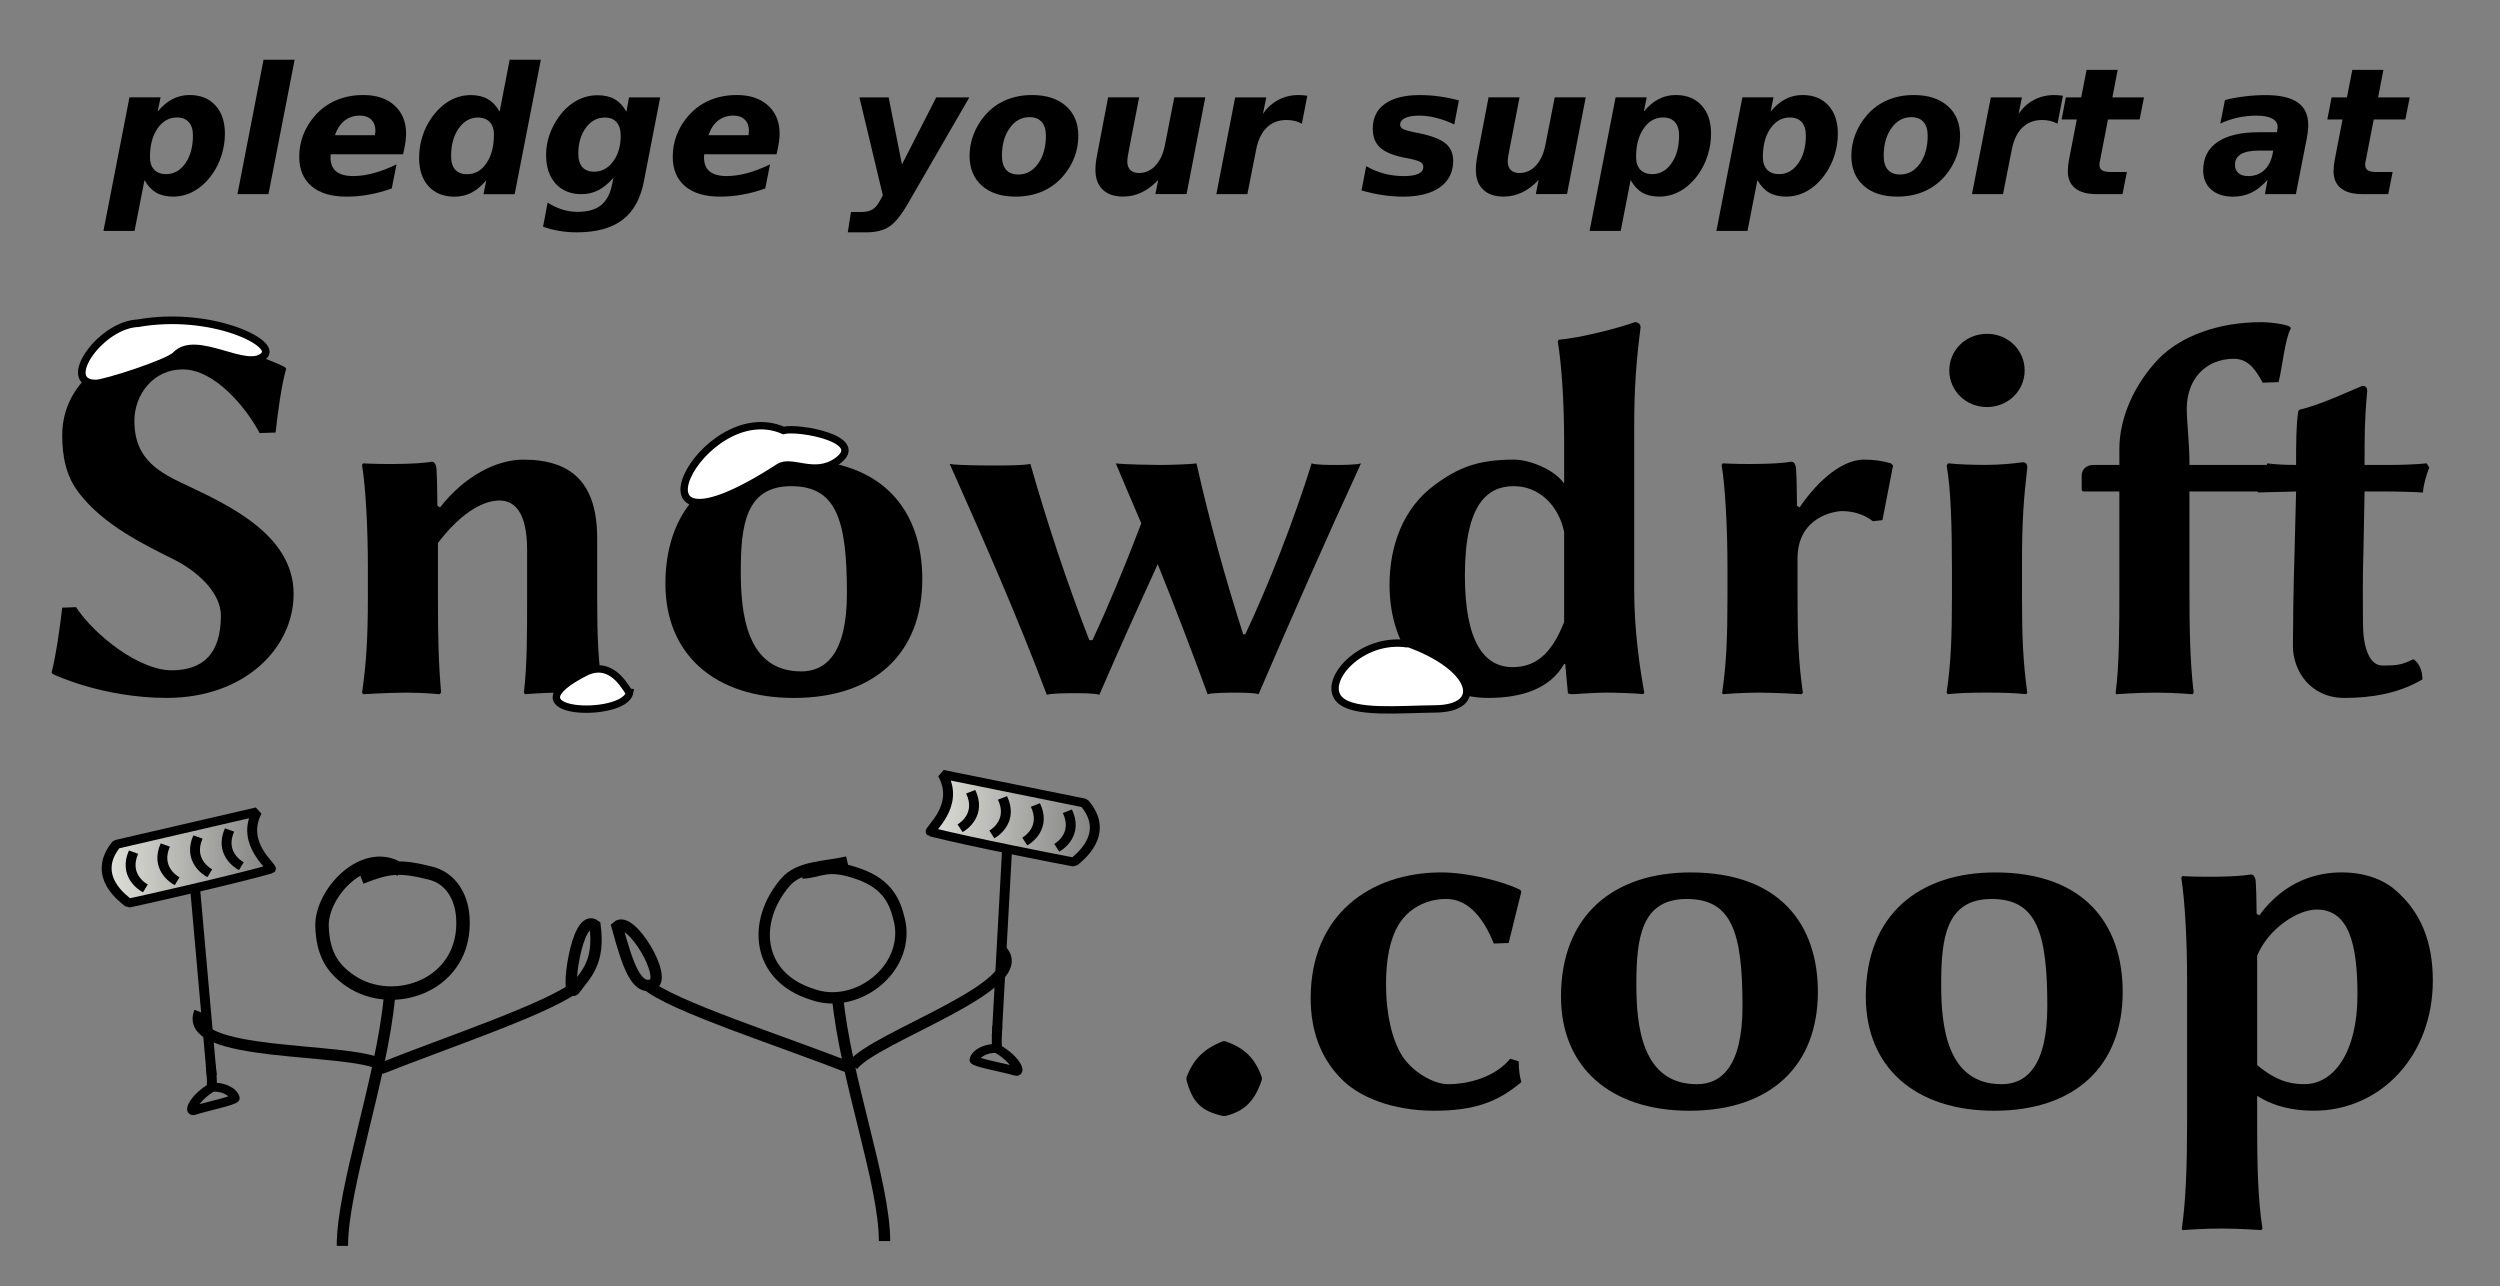 <?xml version="1.0" encoding="UTF-8" standalone="no"?>
<!-- Created with Inkscape (http://www.inkscape.org/) -->
<svg id="svg2" xmlns:rdf="http://www.w3.org/1999/02/22-rdf-syntax-ns#" xmlns="http://www.w3.org/2000/svg" xmlns:osb="http://www.openswatchbook.org/uri/2009/osb" height="174.5" width="339.15" version="1.1" xmlns:cc="http://creativecommons.org/ns#" xmlns:xlink="http://www.w3.org/1999/xlink" xmlns:dc="http://purl.org/dc/elements/1.1/">
 <rect width="100%" height="100%" fill="#808080" stroke="none"/>
 <defs id="defs4">
  <radialGradient id="radialGradient4102" gradientUnits="userSpaceOnUse" cy="443.14" cx="-480.73" gradientTransform="matrix(1.064,0.257,-0.113,0.466,93.603,360.435)" r="10.701">
   <stop id="stop4098" stop-color="#FFF" offset="0"/>
  </radialGradient>
  <linearGradient id="linearGradient4126" y2="456.96" gradientUnits="userSpaceOnUse" x2="-578.33" gradientTransform="translate(2.269,-12.154)" y1="457.53" x1="-586.63">
   <stop id="stop4124" stop-color="#FFF" offset="0"/>
  </linearGradient>
  <linearGradient id="linearGradient4132" y2="457.81" gradientUnits="userSpaceOnUse" x2="-604.69" gradientTransform="matrix(1,0,0,1.062,-18.15,-86.438)" y1="457.81" x1="-630.48">
   <stop id="stop4130" stop-color="#FFF" offset="0"/>
  </linearGradient>
  <linearGradient id="linearGradient4166" y2="414.82" gradientUnits="userSpaceOnUse" x2="-544.88" y1="414.82" x1="-566.93">
   <stop id="stop4164" stop-color="#FFF" offset="0"/>
  </linearGradient>
  <linearGradient id="linearGradient3356" y2="373.75" gradientUnits="userSpaceOnUse" x2="-253.28" y1="373.75" x1="-273.53">
   <stop id="stop3900-8" stop-color="#e2e3db" offset="0"/>
   <stop id="stop3902-1" stop-color="#e2e3db" stop-opacity="0" offset="1"/>
  </linearGradient>
  <linearGradient id="linearGradient3354" y2="375.76" gradientUnits="userSpaceOnUse" x2="-273.41" y1="374.05" x1="-252.7">
   <stop id="stop3910-6" stop-color="#e2e3db" offset="0"/>
   <stop id="stop3912-1" stop-color="#e2e3db" stop-opacity="0" offset="1"/>
  </linearGradient>
 </defs>
 <g id="layer1" transform="translate(653.342,-347.837)">
  <g id="g3106" transform="translate(6,-4)">
   <g id="flowRoot2985" style="letter-spacing:0px;word-spacing:0px;" font-weight="bold" transform="translate(311.429,100)" font-stretch="normal" line-height="125%" font-size="12px" font-variant="normal" font-family="Linux Biolinum Shadow O" font-style="normal" fill="#000">
    <path id="path3918" d="m-947.5,342.77c-4.392,0-10.44-4.752-12.96-8.568l-1.872,0.072c-0.288,2.592-0.864,6.624-1.44,8.784l0.144,0.216s6.696,3.24,15.48,3.24c10.584,0,17.208-6.768,17.208-14.112,0-7.848-8.496-11.88-14.256-14.616-3.888-1.8-7.344-3.528-7.344-8.856,0-3.6,2.592-6.984,6.552-6.984,4.32,0,8.568,5.112,10.44,8.64l2.16-0.072c0.288-2.592,0.792-6.48,1.44-8.64l-0.144-0.216s-5.904-3.24-14.688-3.24c-8.136,0-15.552,4.824-15.552,12.456,0,2.808,0.504,5.544,2.232,7.776,3.312,4.392,8.856,7.056,13.032,9.144,3.384,1.728,6.264,4.608,6.264,7.56,0,5.112-2.376,7.416-6.696,7.416"/>
    <path id="path3920" d="m-889.76,332.84,0-7.992c0-7.56-3.528-10.656-10.008-10.656-3.672,0-7.992,2.232-11.304,6.48l-0.36-0.216c0-1.584-0.072-4.608-0.144-5.256-0.144-0.432-0.216-0.72-0.648-0.72-2.088,0.36-6.768,0.36-9.288,0.216l-0.144,0.216c0.504,3.096,0.792,8.64,0.792,13.968v3.96c0,5.4-0.216,9.144-0.792,12.96l0.144,0.216s3.384-0.216,5.904-0.216c2.448,0,4.464,0.216,4.464,0.216l0.216-0.216c-0.36-4.104-0.432-7.488-0.432-12.96v-7.344c2.736-3.6,5.76-5.76,8.352-5.76,1.944,0,3.744,1.44,3.744,6.696v6.408c0,5.4,0,9.144-0.432,12.96l0.144,0.216s2.304-0.216,4.824-0.216c2.448,0,5.616,0.216,5.616,0.216l0.144-0.216c-0.648-4.104-0.792-7.488-0.792-12.96"/>
    <path id="path3922" d="m-880.5,331.04c0,9.576,6.696,15.48,17.424,15.48,11.016,0,17.424-6.12,17.424-16.128,0-9.072-5.112-16.2-17.28-16.2-10.296,0-17.568,5.688-17.568,16.848m17.064-13.248c6.12,0,7.56,4.536,7.56,14.544,0,8.28-2.952,10.584-6.192,10.584-7.488,0-8.208-7.992-8.208-13.536,0-6.264,0.648-11.592,6.84-11.592"/>
    <path id="path3924" d="m-828.76,346.09c0.648-0.216,3.168-0.216,3.816-0.216,0.648,0,2.736,0,3.312,0.216,2.52-5.832,5.184-11.736,7.92-17.712,2.376,5.904,4.608,11.736,6.768,17.64,0.648-0.216,3.096-0.216,3.744-0.216,0.648,0,2.592,0,3.168,0.216,4.392-10.224,9.144-21.024,13.896-31.32-0.576,0.216-2.88,0.216-3.528,0.216-0.648,0-2.592,0-3.168-0.216-2.376,7.632-5.832,16.488-9,23.184h-0.288c-2.448-7.632-4.536-15.192-6.336-23.184-0.864,0.144-4.032,0.216-4.968,0.216-1.008,0-4.968-0.072-5.976-0.216,1.152,2.736,2.304,5.472,3.456,8.136-2.16,5.688-4.536,11.376-6.624,15.84h-0.432c-3.096-7.992-5.688-15.84-7.992-23.904-0.864,0.216-3.672,0.216-4.608,0.216-1.008,0-5.328,0-6.336-0.216,4.752,10.656,9.216,20.808,13.176,31.32"/>
    <path id="path3926" d="m-758.58,336.22c-1.8,4.608-4.104,6.12-6.984,6.12-3.888,0-6.48-3.456-6.48-12.456,0-9.72,3.096-12.096,6.624-12.096,3.384,0,6.048,2.52,6.84,6.192v12.24m0,5.688,0.144,0,0.36,3.888c0,0.144,0.216,0.216,0.648,0.216,0.936-0.072,3.528-0.216,4.536-0.216,0.936,0,4.104,0.072,5.04,0.216l0.144-0.216c-0.576-3.096-1.368-8.424-1.368-13.824v-22.176c0-5.328,0.288-9.072,0.864-13.536,0-0.504-0.36-0.72-0.792-0.72-1.872,0.72-7.416,2.16-10.296,2.376l-0.144,0.216c0.504,3.096,0.864,8.064,0.864,13.536v5.76c-1.368-1.944-4.752-3.24-6.768-3.24-4.824,0-7.488,1.008-10.728,3.384-4.464,3.24-6.192,8.496-6.192,13.608,0,8.856,5.4,15.336,13.392,15.336,4.536,0,8.352-1.224,10.296-4.608"/>
    <path id="path3928" d="m-726.63,320.67-0.36-0.216c0-1.584-0.072-4.608-0.144-5.256-0.144-0.432-0.216-0.72-0.648-0.72-2.088,0.36-6.768,0.36-9.288,0.216l-0.144,0.216c0.504,3.096,0.792,8.64,0.792,13.968v3.96c0,5.4-0.144,9.072-0.72,12.96l0.072,0.216s2.304-0.216,4.824-0.216c2.448,0,5.904,0.216,5.904,0.216l0.144-0.216c-0.576-4.104-0.72-7.488-0.72-12.96v-5.256c0-5.544,4.896-6.408,6.048-6.408,1.368,0,2.88,0.36,4.176,1.368l1.296-0.144,1.44-7.416-0.288-0.288c-1.224-0.36-2.376-0.504-3.672-0.504-3.384,0-6.84,3.672-8.712,6.48"/>
    <path id="path3930" d="m-706.33,302.09c0,2.736,2.232,4.968,5.112,4.968s5.112-2.232,5.112-4.968-2.232-4.968-5.112-4.968-5.112,2.232-5.112,4.968m0.36,26.784,0,3.96c0,5.4-0.144,9.072-0.72,12.96l0.144,0.216c1.44-0.144,2.808-0.216,5.328-0.216,2.448,0,3.96,0.072,5.328,0.216l0.144-0.216c-0.576-4.104-0.72-7.488-0.72-12.96v-4.752c0-5.4,0.216-8.496,0.72-12.816,0-0.504-0.216-0.72-0.648-0.72-1.008,0.144-2.952,0.36-4.968,0.36-1.872,0-3.888-0.072-5.112-0.216l-0.216,0.288c0.576,3.096,0.72,8.496,0.72,13.896"/>
    <path id="path3932" d="m-677.93,300.51c-3.168,3.312-5.328,7.848-5.328,12.24v2.16h-3.456c-1.296,0-1.656,0.864-1.656,1.44v1.728c0,0.36,0.072,0.432,0.36,0.432h4.752v12.888c0,5.4-0,10.728-0.504,14.4l0.072,0.216s2.88-0.216,5.4-0.216c2.448,0,4.968,0.216,4.968,0.216l0.144-0.216c-0.504-4.176-0.576-9-0.576-14.4v-12.888h9.216l0.144,0.144c1.224-0.072,3.456-0.072,5.112-0.144l-0.216,8.496c-0.144,4.32-0.216,10.296-0.216,12.456,0,3.384,2.376,7.056,6.984,7.056,3.744,0,7.488-0.648,10.584-2.52,0-1.152-0.432-2.232-1.224-2.736-1.584,0.792-2.304,0.864-4.176,0.864-1.944,0-2.664-2.808-2.664-5.76,0-2.16-0.072-5.832,0.072-10.152l0.144-7.704h2.736c1.728,0,4.176,0.072,5.184,0.144,0.072-1.08,0.432-2.304,0.864-3.384l-0.36-0.576c-1.368,0.144-3.384,0.216-5.04,0.216h-3.384c0-4.032,0-6.192,0.36-10.008,0-0.504-0.216-0.72-0.648-0.72-1.8,0.72-5.688,2.592-8.568,3.24l-0.144,0.216c-0.288,1.944-0.288,4.464-0.288,7.272-1.512,0-3.024-0.072-3.888-0.216-0.072,0.072-0.072,0.144-0.072,0.216h-10.512v-0.72c0-1.8-0.36-5.328-0.36-6.912,0-3.96,2.52-6.768,6.408-6.768,2.088,0,3.096,1.8,3.888,3.24l2.16-0.072c0.504-1.944,0.864-5.904,1.656-7.272l-0.072-0.216c-0.576-0.36-2.592-0.648-3.96-0.648-5.76,0-10.872,1.872-13.896,4.968"/>
   </g>
   <path id="path3186" stroke-linejoin="miter" d="m-553.06,410.23c-11.072-4.85-23.478,19.805-0.602,4.986,1.705-1.104,4.765,1.333,7.824-0.773,4.336-2.986-5.141-4.738-7.222-4.213z" stroke="#000" stroke-linecap="butt" stroke-width="1px" fill="url(#linearGradient4166)"/>
   <path id="path3190" stroke-linejoin="miter" d="m-573.93,445.8c-0.288-0.007-2.071-4.474-5.789-2.865-11.74,5.87,5.09,6.474,5.789,2.865z" stroke="#000" stroke-linecap="butt" stroke-width="1px" fill="url(#linearGradient4126)"/>
   <path id="path3198" stroke-linejoin="miter" d="m-640.41,395.68c-5.215,0-10.881,8.186-5.933,8.186,1.23,0,9.831-2.771,10.833-3.834,2.824-2.999,9.741,2.438,12.036,0,1.634-1.735-7.332-6.055-17.106-4.352" stroke="#000" stroke-linecap="butt" stroke-width="1.03px" fill="url(#linearGradient4132)"/>
   <path id="path4094" stroke-linejoin="miter" d="m-468.33,439.19c-6.4-1.016-11.754,5.09-9.281,7.563,1.937,1.937,8.106,1.296,12.944,1.256,6.897-0.057,5.42-5.66-3.777-8.934" stroke="#000" stroke-linecap="butt" stroke-width="1px" fill="url(#radialGradient4102)"/>
  </g>
  <g id="flowRoot3098" style="letter-spacing:0px;word-spacing:0px;" font-weight="bold" transform="translate(469.444,152)" font-stretch="normal" line-height="125%" font-size="12px" font-variant="normal" font-family="Linux Biolinum Shadow O" font-style="normal" fill="#000">
   <path id="path3935" d="m-961.83,342.34c0.792,3.024,2.016,4.248,4.968,4.896h0.288c2.592-0.648,3.96-1.944,4.968-4.896v-0.36c-0.936-2.592-2.304-3.96-4.968-4.896h-0.288c-2.736,1.08-4.032,2.52-4.968,4.896v0.36"/>
   <path id="path3937" d="m-926.62,317.79c2.736,0,4.896,2.088,6.48,6.048l2.016-0.072,1.728-6.984-0.144-0.216c-2.232-1.152-7.128-2.376-10.728-2.376-9.648,0-17.712,5.76-17.712,17.064,0,4.536,1.44,8.064,3.888,10.656,2.52,2.808,7.344,4.608,12.816,4.608s8.64-1.152,11.88-3.888c-0.216-0.648-0.36-1.656-0.36-2.808l-1.152-0.36c-2.016,2.448-5.544,3.456-8.424,3.456-2.088,0-4.968-1.8-6.264-3.888s-2.16-5.472-2.16-9.648c0-3.384,0.504-6.12,1.728-8.136,1.368-2.232,3.816-3.456,6.408-3.456"/>
   <path id="path3939" d="m-911.02,331.04c0,9.576,6.696,15.48,17.424,15.48,11.016,0,17.424-6.12,17.424-16.128,0-9.072-5.112-16.2-17.28-16.2-10.296,0-17.568,5.688-17.568,16.848m17.064-13.248c6.12,0,7.56,4.536,7.56,14.544,0,8.28-2.952,10.584-6.192,10.584-7.488,0-8.208-7.992-8.208-13.536,0-6.264,0.648-11.592,6.84-11.592"/>
   <path id="path3941" d="m-869.67,331.04c0,9.576,6.696,15.48,17.424,15.48,11.016,0,17.424-6.12,17.424-16.128,0-9.072-5.112-16.2-17.28-16.2-10.296,0-17.568,5.688-17.568,16.848m17.064-13.248c6.12,0,7.56,4.536,7.56,14.544,0,8.28-2.952,10.584-6.192,10.584-7.488,0-8.208-7.992-8.208-13.536,0-6.264,0.648-11.592,6.84-11.592"/>
   <path id="path3943" d="m-816.58,325.49c1.584-3.816,5.616-6.264,8.064-6.264,4.392,0,5.544,4.68,5.544,11.592,0,7.704-3.168,12.096-7.2,12.096-1.8,0-3.744-0.36-6.408-2.592v-14.832m0.288-5.472-0.36-0.216c0-1.584-0.072-3.96-0.144-4.608-0.144-0.432-0.216-0.72-0.648-0.72-2.088,0.36-6.768,0.36-9.288,0.216l-0.144,0.216c0.504,3.096,0.792,8.64,0.792,13.968v19.224c0,5.4-0.144,10.584-0.72,14.4l0.072,0.216s2.808-0.216,5.328-0.216c2.448,0,5.4,0.216,5.4,0.216l0.144-0.216c-0.648-4.104-0.72-9-0.72-14.4v-3.6c2.376,1.512,5.04,2.016,7.704,2.016,9.072,0,16.128-7.488,16.128-17.64,0-5.328-1.656-9.36-5.112-12.312-1.656-1.44-4.176-2.376-7.272-2.376s-7.632,1.008-11.16,5.832"/>
  </g>
  <g id="text3124" style="letter-spacing:0px;word-spacing:0px;" font-weight="bold" font-size="24px" font-style="normal" font-stretch="normal" line-height="125%" font-variant="normal" font-family="Linux Biolinum Keyboard O" fill="#000">
   <path id="path3946" d="m-633.74,372.27-1.348,6.891-4.219,0,3.527-18.117,4.219,0-0.387,1.922c0.641-0.766,1.312-1.328,2.016-1.688,0.703-0.367,1.473-0.551,2.309-0.551,1.477,0,2.644,0.469,3.504,1.406,0.859,0.938,1.289,2.215,1.289,3.832-0,1.008-0.152,1.988-0.457,2.941-0.297,0.953-0.727,1.82-1.289,2.602-0.711,0.984-1.516,1.73-2.414,2.238-0.891,0.508-1.848,0.762-2.871,0.762-0.898,0-1.664-0.18-2.297-0.539-0.625-0.367-1.152-0.934-1.582-1.699m4.406-8.496c-1.078,0-1.961,0.5-2.648,1.5-0.68,0.992-1.02,2.285-1.02,3.879-0,0.719,0.191,1.285,0.574,1.699,0.391,0.406,0.93,0.609,1.617,0.609,1.055,0,1.926-0.488,2.613-1.465,0.687-0.984,1.031-2.242,1.031-3.773-0-0.797-0.188-1.402-0.562-1.816-0.367-0.422-0.902-0.633-1.605-0.633"/>
   <path id="path3948" d="m-617.59,355.94,4.219,0-3.551,18.234-4.207,0,3.539-18.234"/>
   <path id="path3950" d="m-598.52,368.1-0.141,0.668-9.82,0c0,0.047-0.004,0.117-0.012,0.211-0.008,0.086-0.012,0.152-0.012,0.199,0,0.852,0.254,1.488,0.762,1.91,0.516,0.422,1.285,0.633,2.309,0.633,0.883,0,1.812-0.133,2.789-0.398,0.984-0.266,2.016-0.66,3.094-1.184l-0.645,3.258c-1.023,0.375-2.043,0.652-3.059,0.832-1.008,0.188-2.035,0.281-3.082,0.281-2.047,0-3.629-0.473-4.746-1.418-1.109-0.945-1.664-2.281-1.664-4.008,0-1,0.176-1.969,0.527-2.906,0.359-0.945,0.879-1.809,1.559-2.59,0.805-0.937,1.766-1.648,2.883-2.133,1.125-0.484,2.371-0.727,3.738-0.727,1.773,0,3.18,0.473,4.219,1.418,1.047,0.945,1.57,2.219,1.57,3.82-0,0.313-0.024,0.645-0.07,0.996-0.039,0.344-0.105,0.723-0.199,1.137m-3.961-1.922c0.023-0.102,0.039-0.203,0.047-0.305,0.016-0.109,0.023-0.215,0.023-0.316-0-0.625-0.188-1.121-0.562-1.488-0.375-0.367-0.883-0.551-1.523-0.551-0.82,0-1.52,0.227-2.098,0.68-0.57,0.445-1.008,1.105-1.312,1.98h5.426"/>
   <path id="path3952" d="m-589.98,371.47c1.078,0,1.953-0.496,2.625-1.488,0.68-0.992,1.02-2.289,1.02-3.891-0-0.727-0.191-1.293-0.574-1.699-0.375-0.406-0.902-0.609-1.582-0.609-1.062,0-1.938,0.492-2.625,1.477-0.688,0.977-1.031,2.231-1.031,3.762-0,0.797,0.184,1.406,0.551,1.828,0.375,0.414,0.914,0.621,1.617,0.621m4.418-8.496,1.359-7.031,4.231,0-3.551,18.234-4.231,0,0.387-1.898c-0.641,0.766-1.312,1.332-2.016,1.699-0.703,0.359-1.473,0.539-2.309,0.539-1.477,0-2.644-0.469-3.504-1.406-0.859-0.938-1.289-2.215-1.289-3.832,0-1.008,0.148-1.988,0.445-2.941,0.305-0.953,0.738-1.82,1.301-2.602,0.711-0.984,1.512-1.73,2.402-2.238,0.898-0.508,1.859-0.762,2.883-0.762,0.898,0,1.66,0.184,2.285,0.551,0.633,0.359,1.168,0.922,1.605,1.688"/>
   <path id="path3954" d="m-570.12,371.95c-0.672,0.766-1.355,1.328-2.051,1.688-0.695,0.359-1.453,0.539-2.273,0.539-1.484,0-2.66-0.477-3.527-1.43-0.859-0.961-1.289-2.269-1.289-3.926,0-0.883,0.148-1.766,0.445-2.648,0.305-0.891,0.738-1.727,1.301-2.508,0.687-0.945,1.477-1.664,2.367-2.156,0.891-0.5,1.848-0.75,2.871-0.75,0.922,0,1.695,0.18,2.32,0.539,0.633,0.359,1.164,0.926,1.594,1.699l0.352-1.945h4.231l-2.215,11.402c-0.453,2.352-1.422,4.09-2.906,5.215-1.484,1.125-3.547,1.688-6.188,1.688-0.813,0-1.598-0.062-2.356-0.188-0.75-0.125-1.492-0.316-2.227-0.574l0.621-3.269c0.664,0.422,1.328,0.734,1.992,0.938,0.664,0.211,1.344,0.316,2.039,0.316,1.391,0,2.457-0.297,3.199-0.891,0.75-0.594,1.254-1.539,1.512-2.836l0.188-0.902m-1.172-8.168c-1.031,0-1.891,0.465-2.578,1.395-0.68,0.93-1.02,2.098-1.02,3.504-0,0.797,0.184,1.406,0.551,1.828,0.367,0.414,0.902,0.621,1.605,0.621,1.023,0,1.879-0.461,2.566-1.383,0.687-0.93,1.031-2.086,1.031-3.469-0-0.812-0.184-1.43-0.551-1.852-0.367-0.43-0.902-0.645-1.605-0.645"/>
   <path id="path3956" d="m-547.85,368.1-0.141,0.668-9.82,0c-0,0.047-0.004,0.117-0.012,0.211-0.008,0.086-0.012,0.152-0.012,0.199-0,0.852,0.254,1.488,0.762,1.91,0.516,0.422,1.285,0.633,2.309,0.633,0.883,0,1.812-0.133,2.789-0.398,0.984-0.266,2.016-0.66,3.094-1.184l-0.645,3.258c-1.023,0.375-2.043,0.652-3.059,0.832-1.008,0.188-2.035,0.281-3.082,0.281-2.047,0-3.629-0.473-4.746-1.418-1.109-0.945-1.664-2.281-1.664-4.008,0-1,0.176-1.969,0.527-2.906,0.359-0.945,0.879-1.809,1.559-2.59,0.805-0.937,1.766-1.648,2.883-2.133,1.125-0.484,2.371-0.727,3.738-0.727,1.773,0,3.18,0.473,4.219,1.418,1.047,0.945,1.57,2.219,1.57,3.82-0,0.313-0.024,0.645-0.07,0.996-0.039,0.344-0.105,0.723-0.199,1.137m-3.961-1.922c0.023-0.102,0.039-0.203,0.047-0.305,0.016-0.109,0.023-0.215,0.023-0.316-0-0.625-0.188-1.121-0.562-1.488-0.375-0.367-0.883-0.551-1.523-0.551-0.82,0-1.52,0.227-2.098,0.68-0.57,0.445-1.008,1.105-1.312,1.98h5.426"/>
   <path id="path3958" d="m-536.75,361.05,3.961,0,1.805,9.094,4.652-9.094,4.488,0-8.309,14.367c-0.93,1.617-1.789,2.676-2.578,3.176-0.789,0.508-1.809,0.762-3.059,0.762h-2.543l0.434-2.754h1.324c0.688-0,1.219-0.117,1.594-0.352,0.383-0.227,0.723-0.629,1.02-1.207l0.387-0.703-3.176-13.289"/>
   <path id="path3960" d="m-513.68,363.73c-1.086,0-1.98,0.492-2.684,1.477-0.703,0.984-1.055,2.238-1.055,3.762-0,0.828,0.187,1.461,0.562,1.898,0.383,0.43,0.937,0.645,1.664,0.645,1.086,0,1.98-0.492,2.684-1.477,0.703-0.992,1.055-2.254,1.055-3.785-0-0.82-0.191-1.445-0.574-1.875-0.375-0.43-0.926-0.645-1.652-0.645m0.34-3c1.953,0,3.488,0.496,4.606,1.488,1.117,0.992,1.676,2.344,1.676,4.055-0,0.992-0.176,1.957-0.527,2.894-0.352,0.93-0.863,1.781-1.535,2.555-0.797,0.922-1.738,1.617-2.824,2.086-1.086,0.469-2.297,0.703-3.633,0.703-1.93,0-3.453-0.496-4.57-1.488-1.109-0.992-1.664-2.344-1.664-4.055,0-0.984,0.18-1.945,0.539-2.883,0.359-0.945,0.875-1.809,1.547-2.59,0.781-0.906,1.711-1.594,2.789-2.062,1.086-0.469,2.285-0.703,3.598-0.703"/>
   <path id="path3962" d="m-504.55,369.06,1.535-8.016,4.207,0-1.324,6.832c-0.094,0.445-0.164,0.824-0.211,1.137-0.047,0.312-0.07,0.559-0.07,0.738,0,0.492,0.137,0.875,0.41,1.148,0.273,0.273,0.664,0.41,1.172,0.41,0.867,0,1.613-0.336,2.238-1.008,0.625-0.672,1.055-1.605,1.289-2.801l1.266-6.457h4.207l-2.543,13.125h-4.231l0.387-1.922c-0.719,0.758-1.473,1.324-2.262,1.699-0.789,0.375-1.621,0.562-2.496,0.562-1.195,0-2.121-0.316-2.777-0.949-0.656-0.633-0.984-1.527-0.984-2.684-0-0.273,0.016-0.562,0.047-0.867,0.031-0.305,0.078-0.621,0.141-0.949"/>
   <path id="path3964" d="m-476.73,364.62c-0.289-0.164-0.609-0.289-0.961-0.375-0.352-0.086-0.73-0.129-1.137-0.129-1.07,0-1.961,0.344-2.672,1.031-0.703,0.688-1.18,1.68-1.43,2.977l-1.195,6.047h-4.207l2.555-13.125h4.219l-0.457,2.25c0.555-0.828,1.246-1.461,2.074-1.898,0.836-0.445,1.762-0.668,2.777-0.668,0.148,0,0.316,0.008,0.504,0.023,0.187,0.016,0.41,0.039,0.668,0.07l-0.738,3.797"/>
   <path id="path3966" d="m-455.43,361.46-0.621,3.258c-0.82-0.391-1.637-0.687-2.449-0.891-0.813-0.203-1.582-0.305-2.309-0.305-0.828,0-1.469,0.109-1.922,0.328-0.445,0.211-0.668,0.516-0.668,0.914-0,0.234,0.125,0.422,0.375,0.562,0.25,0.141,0.742,0.289,1.477,0.445l0.762,0.141c1.695,0.359,2.883,0.824,3.562,1.395,0.68,0.562,1.02,1.348,1.02,2.356-0,1.523-0.598,2.715-1.793,3.574-1.195,0.852-2.867,1.277-5.016,1.277-0.898,0-1.816-0.07-2.754-0.211-0.938-0.141-1.895-0.352-2.871-0.633l0.633-3.293c0.758,0.445,1.566,0.781,2.426,1.008,0.867,0.227,1.754,0.34,2.66,0.34,0.883,0,1.547-0.105,1.992-0.316,0.445-0.211,0.668-0.52,0.668-0.926-0-0.281-0.125-0.5-0.375-0.656-0.25-0.156-0.766-0.316-1.547-0.48l-0.762-0.141c-1.5-0.312-2.57-0.773-3.211-1.383-0.641-0.609-0.961-1.453-0.961-2.531,0-1.461,0.551-2.586,1.652-3.375,1.109-0.789,2.691-1.184,4.746-1.184,0.898,0,1.781,0.062,2.648,0.188,0.875,0.117,1.754,0.297,2.637,0.539"/>
   <path id="path3968" d="m-452.94,369.06,1.535-8.016,4.207,0-1.324,6.832c-0.094,0.445-0.164,0.824-0.211,1.137-0.047,0.312-0.07,0.559-0.07,0.738-0,0.492,0.137,0.875,0.41,1.148,0.273,0.273,0.664,0.41,1.172,0.41,0.867,0,1.613-0.336,2.238-1.008,0.625-0.672,1.055-1.605,1.289-2.801l1.266-6.457h4.207l-2.543,13.125h-4.231l0.387-1.922c-0.719,0.758-1.473,1.324-2.262,1.699-0.789,0.375-1.621,0.562-2.496,0.562-1.195,0-2.121-0.316-2.777-0.949-0.656-0.633-0.984-1.527-0.984-2.684,0-0.273,0.016-0.562,0.047-0.867,0.031-0.305,0.078-0.621,0.141-0.949"/>
   <path id="path3970" d="m-432.13,372.27-1.348,6.891-4.219,0,3.527-18.117,4.219,0-0.387,1.922c0.641-0.766,1.312-1.328,2.016-1.688,0.703-0.367,1.473-0.551,2.309-0.551,1.477,0,2.644,0.469,3.504,1.406,0.859,0.938,1.289,2.215,1.289,3.832-0,1.008-0.152,1.988-0.457,2.941-0.297,0.953-0.727,1.82-1.289,2.602-0.711,0.984-1.516,1.73-2.414,2.238-0.891,0.508-1.848,0.762-2.871,0.762-0.898,0-1.664-0.18-2.297-0.539-0.625-0.367-1.152-0.934-1.582-1.699m4.406-8.496c-1.078,0-1.961,0.5-2.648,1.5-0.68,0.992-1.02,2.285-1.02,3.879,0,0.719,0.191,1.285,0.574,1.699,0.391,0.406,0.93,0.609,1.617,0.609,1.055,0,1.926-0.488,2.613-1.465,0.687-0.984,1.031-2.242,1.031-3.773-0-0.797-0.188-1.402-0.562-1.816-0.367-0.422-0.902-0.633-1.605-0.633"/>
   <path id="path3972" d="m-414.93,372.27-1.348,6.891-4.219,0,3.527-18.117,4.219,0-0.387,1.922c0.641-0.766,1.312-1.328,2.016-1.688,0.703-0.367,1.473-0.551,2.309-0.551,1.477,0,2.644,0.469,3.504,1.406,0.859,0.938,1.289,2.215,1.289,3.832-0,1.008-0.152,1.988-0.457,2.941-0.297,0.953-0.727,1.82-1.289,2.602-0.711,0.984-1.516,1.73-2.414,2.238-0.891,0.508-1.848,0.762-2.871,0.762-0.898,0-1.664-0.18-2.297-0.539-0.625-0.367-1.152-0.934-1.582-1.699m4.406-8.496c-1.078,0-1.961,0.5-2.648,1.5-0.68,0.992-1.02,2.285-1.02,3.879-0,0.719,0.191,1.285,0.574,1.699,0.391,0.406,0.93,0.609,1.617,0.609,1.055,0,1.926-0.488,2.613-1.465,0.687-0.984,1.031-2.242,1.031-3.773-0-0.797-0.188-1.402-0.562-1.816-0.367-0.422-0.902-0.633-1.605-0.633"/>
   <path id="path3974" d="m-394.06,363.73c-1.086,0-1.98,0.492-2.684,1.477-0.703,0.984-1.055,2.238-1.055,3.762-0,0.828,0.187,1.461,0.562,1.898,0.383,0.43,0.937,0.645,1.664,0.645,1.086,0,1.98-0.492,2.684-1.477,0.703-0.992,1.055-2.254,1.055-3.785-0-0.82-0.191-1.445-0.574-1.875-0.375-0.43-0.926-0.645-1.652-0.645m0.34-3c1.953,0,3.488,0.496,4.606,1.488,1.117,0.992,1.676,2.344,1.676,4.055-0,0.992-0.176,1.957-0.527,2.894-0.352,0.93-0.863,1.781-1.535,2.555-0.797,0.922-1.738,1.617-2.824,2.086-1.086,0.469-2.297,0.703-3.633,0.703-1.93,0-3.453-0.496-4.57-1.488-1.109-0.992-1.664-2.344-1.664-4.055,0-0.984,0.18-1.945,0.539-2.883,0.359-0.945,0.875-1.809,1.547-2.59,0.781-0.906,1.711-1.594,2.789-2.062,1.086-0.469,2.285-0.703,3.598-0.703"/>
   <path id="path3976" d="m-374.22,364.62c-0.289-0.164-0.609-0.289-0.961-0.375-0.352-0.086-0.73-0.129-1.137-0.129-1.07,0-1.961,0.344-2.672,1.031-0.703,0.688-1.18,1.68-1.43,2.977l-1.195,6.047h-4.207l2.555-13.125h4.219l-0.457,2.25c0.555-0.828,1.246-1.461,2.074-1.898,0.836-0.445,1.762-0.668,2.777-0.668,0.148,0,0.316,0.008,0.504,0.023,0.187,0.016,0.41,0.039,0.668,0.07l-0.738,3.797"/>
   <path id="path3978" d="m-366.06,357.32-0.715,3.727,4.289,0-0.598,3-4.289,0-1.078,5.555c-0.031,0.125-0.055,0.23-0.07,0.316-0.008,0.086-0.012,0.168-0.012,0.246-0,0.359,0.117,0.617,0.352,0.773,0.242,0.156,0.645,0.234,1.207,0.234h2.168l-0.598,3h-3.527c-1.266,0-2.231-0.266-2.894-0.797-0.664-0.531-0.996-1.297-0.996-2.297,0-0.219,0.012-0.453,0.035-0.703,0.023-0.25,0.059-0.504,0.105-0.762l1.078-5.566h-2.062l0.574-3h2.086l0.727-3.727h4.219"/>
   <path id="path3980" d="m-346.97,368.27c-1.047,0-1.84,0.164-2.379,0.492-0.531,0.32-0.797,0.797-0.797,1.43-0,0.477,0.156,0.852,0.469,1.125,0.32,0.273,0.758,0.41,1.312,0.41,0.859,0,1.578-0.258,2.156-0.773,0.578-0.523,0.965-1.258,1.16-2.203l0.094-0.48h-2.016m6.551-1.582-1.465,7.488-4.195,0,0.352-1.945c-0.688,0.781-1.414,1.359-2.18,1.734-0.766,0.367-1.598,0.551-2.496,0.551-1.242,0-2.231-0.32-2.965-0.961-0.727-0.648-1.09-1.52-1.09-2.613-0-1.672,0.645-2.949,1.934-3.832,1.297-0.891,3.164-1.336,5.602-1.336h2.473l0.047-0.328c0.023-0.109,0.035-0.187,0.035-0.234,0.008-0.047,0.012-0.09,0.012-0.129-0-0.516-0.246-0.902-0.738-1.16-0.484-0.266-1.207-0.398-2.168-0.398-0.867,0-1.707,0.09-2.519,0.27-0.813,0.18-1.598,0.449-2.356,0.809l0.633-3.199c0.875-0.219,1.77-0.383,2.684-0.492,0.922-0.117,1.875-0.176,2.859-0.176,1.945,0,3.391,0.336,4.336,1.008,0.945,0.664,1.418,1.68,1.418,3.047-0,0.266-0.019,0.559-0.059,0.879-0.031,0.313-0.082,0.652-0.152,1.02"/>
   <path id="path3982" d="m-330.01,357.32-0.715,3.727,4.289,0-0.598,3-4.289,0-1.078,5.555c-0.031,0.125-0.055,0.23-0.07,0.316-0.008,0.086-0.012,0.168-0.012,0.246,0,0.359,0.117,0.617,0.352,0.773,0.242,0.156,0.645,0.234,1.207,0.234h2.168l-0.598,3h-3.527c-1.266,0-2.231-0.266-2.894-0.797-0.664-0.531-0.996-1.297-0.996-2.297,0-0.219,0.012-0.453,0.035-0.703,0.023-0.25,0.059-0.504,0.105-0.762l1.078-5.566h-2.062l0.574-3h2.086l0.727-3.727h4.219"/>
  </g>
  <g id="g3872-2" transform="matrix(-1.158,0.018,0.02,1.041,-828.487,74.487)" stroke="#000" stroke-linecap="butt" stroke-miterlimit="4" stroke-dasharray="none" stroke-width="1.161">
   <path id="path3874-8" stroke-linejoin="miter" d="m-261.17,400.82c0.166,1.724,0.09,2.919,0.09,2.919-2.288,1.54-2.679,3.211-2.133,2.996,1.039-0.408,4.872-1.236,4.8-1.564-0.207-0.947-1.521-1.553-2.667-1.432" fill="none"/>
   <path id="path3876-2" stroke-linejoin="bevel" d="m-253.8,375.39c0.285-0.285-3.558-3.332-1.519-7.482l-16.536,4.022c-3.109,4.151,0.895,7.214,1.354,7.673,1.487-0.319,12.426-2.914,16.7-4.213z" fill="url(#linearGradient3354)"/>
   <path id="path3878-8" stroke-linejoin="miter" d="m-269.85,372.97c-1.203,2.93,0.894,4.492,1.328,4.736" fill="none"/>
   <path id="path3880-2" stroke-linejoin="miter" d="m-266.12,372.09c-1.203,2.93,0.894,4.492,1.328,4.736" fill="none"/>
   <path id="path3882-9" stroke-linejoin="miter" d="m-262.28,371.1c-1.203,2.93,0.894,4.492,1.328,4.736" fill="none"/>
   <path id="path3884-4" stroke-linejoin="miter" d="m-258.57,370.23c-1.203,2.93,0.894,4.492,1.328,4.736" fill="none"/>
   <path id="path3886-6" stroke-linejoin="miter" d="M452.78,71.739,451.16,47.49" transform="translate(-713.853,330.445)" fill="none"/>
  </g>
  <path id="path3049-9" stroke-linejoin="miter" d="m-598.9,465.92c-4.799-3.429-10.928,3.004-10.754,7.624,0.132,3.529,1.274,5.593,3.809,7.337,5.917,4.07,15.957,0.566,15.289-8.67-0.206-2.844-1.7-5.256-4.375-5.924-4.14-1.034-5.665-0.924-9.441,0.585" stroke="#000" stroke-linecap="butt" stroke-miterlimit="4" stroke-dasharray="none" stroke-width="1.827" fill="none"/>
  <path id="path3051-9" stroke-linejoin="miter" d="m-600.5,483.03c-1.071,11.283-6.393,25.897-6.393,33.821" stroke="#000" stroke-linecap="butt" stroke-miterlimit="4" stroke-dasharray="none" stroke-width="1.537" fill="none"/>
  <path id="path3053-1" stroke-linejoin="miter" d="m-601.58,492.29c-4.442-2.494-27.252-0.9-24.661-7.179" stroke="#000" stroke-linecap="butt" stroke-miterlimit="4" stroke-dasharray="none" stroke-width="1.537" fill="none"/>
  <path id="path3055-7" stroke-linejoin="miter" d="m-601.73,492.82c8.643-3.457,23.5-8.398,26.778-11.344" stroke="#000" stroke-linecap="butt" stroke-miterlimit="4" stroke-dasharray="none" stroke-width="1.537" fill="none"/>
  <path id="path3049-6-0" stroke-linejoin="miter" d="m-544.51,466.27c2.404-0.048,3.25-1.454,7.697,0.14,3.909,1.401,4.907,3.761,5.505,6.361,0.084,0.367,0.138,0.721,0.163,1.054,0.446,6.147-6.402,10.931-11.98,8.912-7.59-2.364-8.247-9.878-3.684-15.2,1.908-2.225,5.382-2.056,8.425-2.769" stroke="#000" stroke-linecap="butt" stroke-miterlimit="4" stroke-dasharray="none" stroke-width="1.537" fill="none"/>
  <path id="path3051-2-7" stroke-linejoin="miter" d="m-539.74,482.89c1.071,11.283,6.393,25.387,6.393,33.31" stroke="#000" stroke-linecap="butt" stroke-miterlimit="4" stroke-dasharray="none" stroke-width="1.537" fill="none"/>
  <path id="path3053-8-8" stroke-linejoin="miter" d="m-537.68,492.4c2.88-3.932,25.298-11.035,20.029-15.771" stroke="#000" stroke-linecap="butt" stroke-miterlimit="4" stroke-dasharray="none" stroke-width="1.537" fill="none"/>
  <path id="path3055-4-7" stroke-linejoin="miter" d="m-538.13,492.68c-8.643-3.457-24.257-8.398-27.535-11.344" stroke="#000" stroke-linecap="butt" stroke-miterlimit="4" stroke-dasharray="none" stroke-width="1.537" fill="none"/>
  <path id="path3184-7" stroke-linejoin="miter" d="m-569.62,473.53c1.408,5.137,2.546,8.557,4.683,7.919,2.373-0.708-2.858-9.563-4.683-7.919z" stroke="#000" stroke-linecap="butt" stroke-miterlimit="4" stroke-dasharray="none" stroke-width="1.537" fill="none"/>
  <g id="g3821-8" transform="matrix(1.158,-0.014,0.015,1.041,-328.334,71.399)" stroke="#000" stroke-linecap="butt" stroke-miterlimit="4" stroke-dasharray="none" stroke-width="1.161">
   <path id="path3080-5" stroke-linejoin="miter" d="m-261.17,400.82c0.166,1.724,0.09,2.919,0.09,2.919-2.288,1.54-2.679,3.211-2.133,2.996,1.039-0.408,4.872-1.236,4.8-1.564-0.207-0.947-1.521-1.553-2.667-1.432" fill="none"/>
   <path id="path3082-2" stroke-linejoin="bevel" d="m-253.8,375.39c0.285-0.285-3.558-3.332-1.519-7.482l-16.536,4.022c-3.109,4.151,0.895,7.214,1.354,7.673,1.487-0.319,12.426-2.914,16.7-4.213z" fill="url(#linearGradient3356)"/>
   <path id="path3098-3" stroke-linejoin="miter" d="m-269.85,372.97c-1.203,2.93,0.894,4.492,1.328,4.736" fill="none"/>
   <path id="path3037-8" stroke-linejoin="miter" d="m-266.12,372.09c-1.203,2.93,0.894,4.492,1.328,4.736" fill="none"/>
   <path id="path3039-5" stroke-linejoin="miter" d="m-262.28,371.1c-1.203,2.93,0.894,4.492,1.328,4.736" fill="none"/>
   <path id="path3041-5" stroke-linejoin="miter" d="m-258.57,370.23c-1.203,2.93,0.894,4.492,1.328,4.736" fill="none"/>
   <path id="path3819-6" stroke-linejoin="miter" d="M452.78,71.739,451.16,47.49" transform="translate(-713.853,330.445)" fill="none"/>
  </g>
  <path id="path3182-2-6" stroke-linejoin="miter" d="m-627.28,484.52z" stroke="#000" stroke-linecap="butt" stroke-miterlimit="4" stroke-dasharray="none" stroke-width="1.537" fill="#FFF"/>
  <path id="path3870-8" stroke-linejoin="miter" d="m-519.3,476.19z" stroke="#000" stroke-linecap="butt" stroke-miterlimit="4" stroke-dasharray="none" stroke-width="1.537" fill="#FFF"/>
  <path id="path3180" stroke-linejoin="miter" d="m-572.62,473.38c0.677,5.091-1.287,6.663-2.716,8.63-1.367,1.882,0.141-10.618,2.716-8.63z" stroke="#000" stroke-linecap="butt" stroke-miterlimit="4" stroke-dasharray="none" stroke-width="1.537" fill="none"/>
 </g>
</svg>
